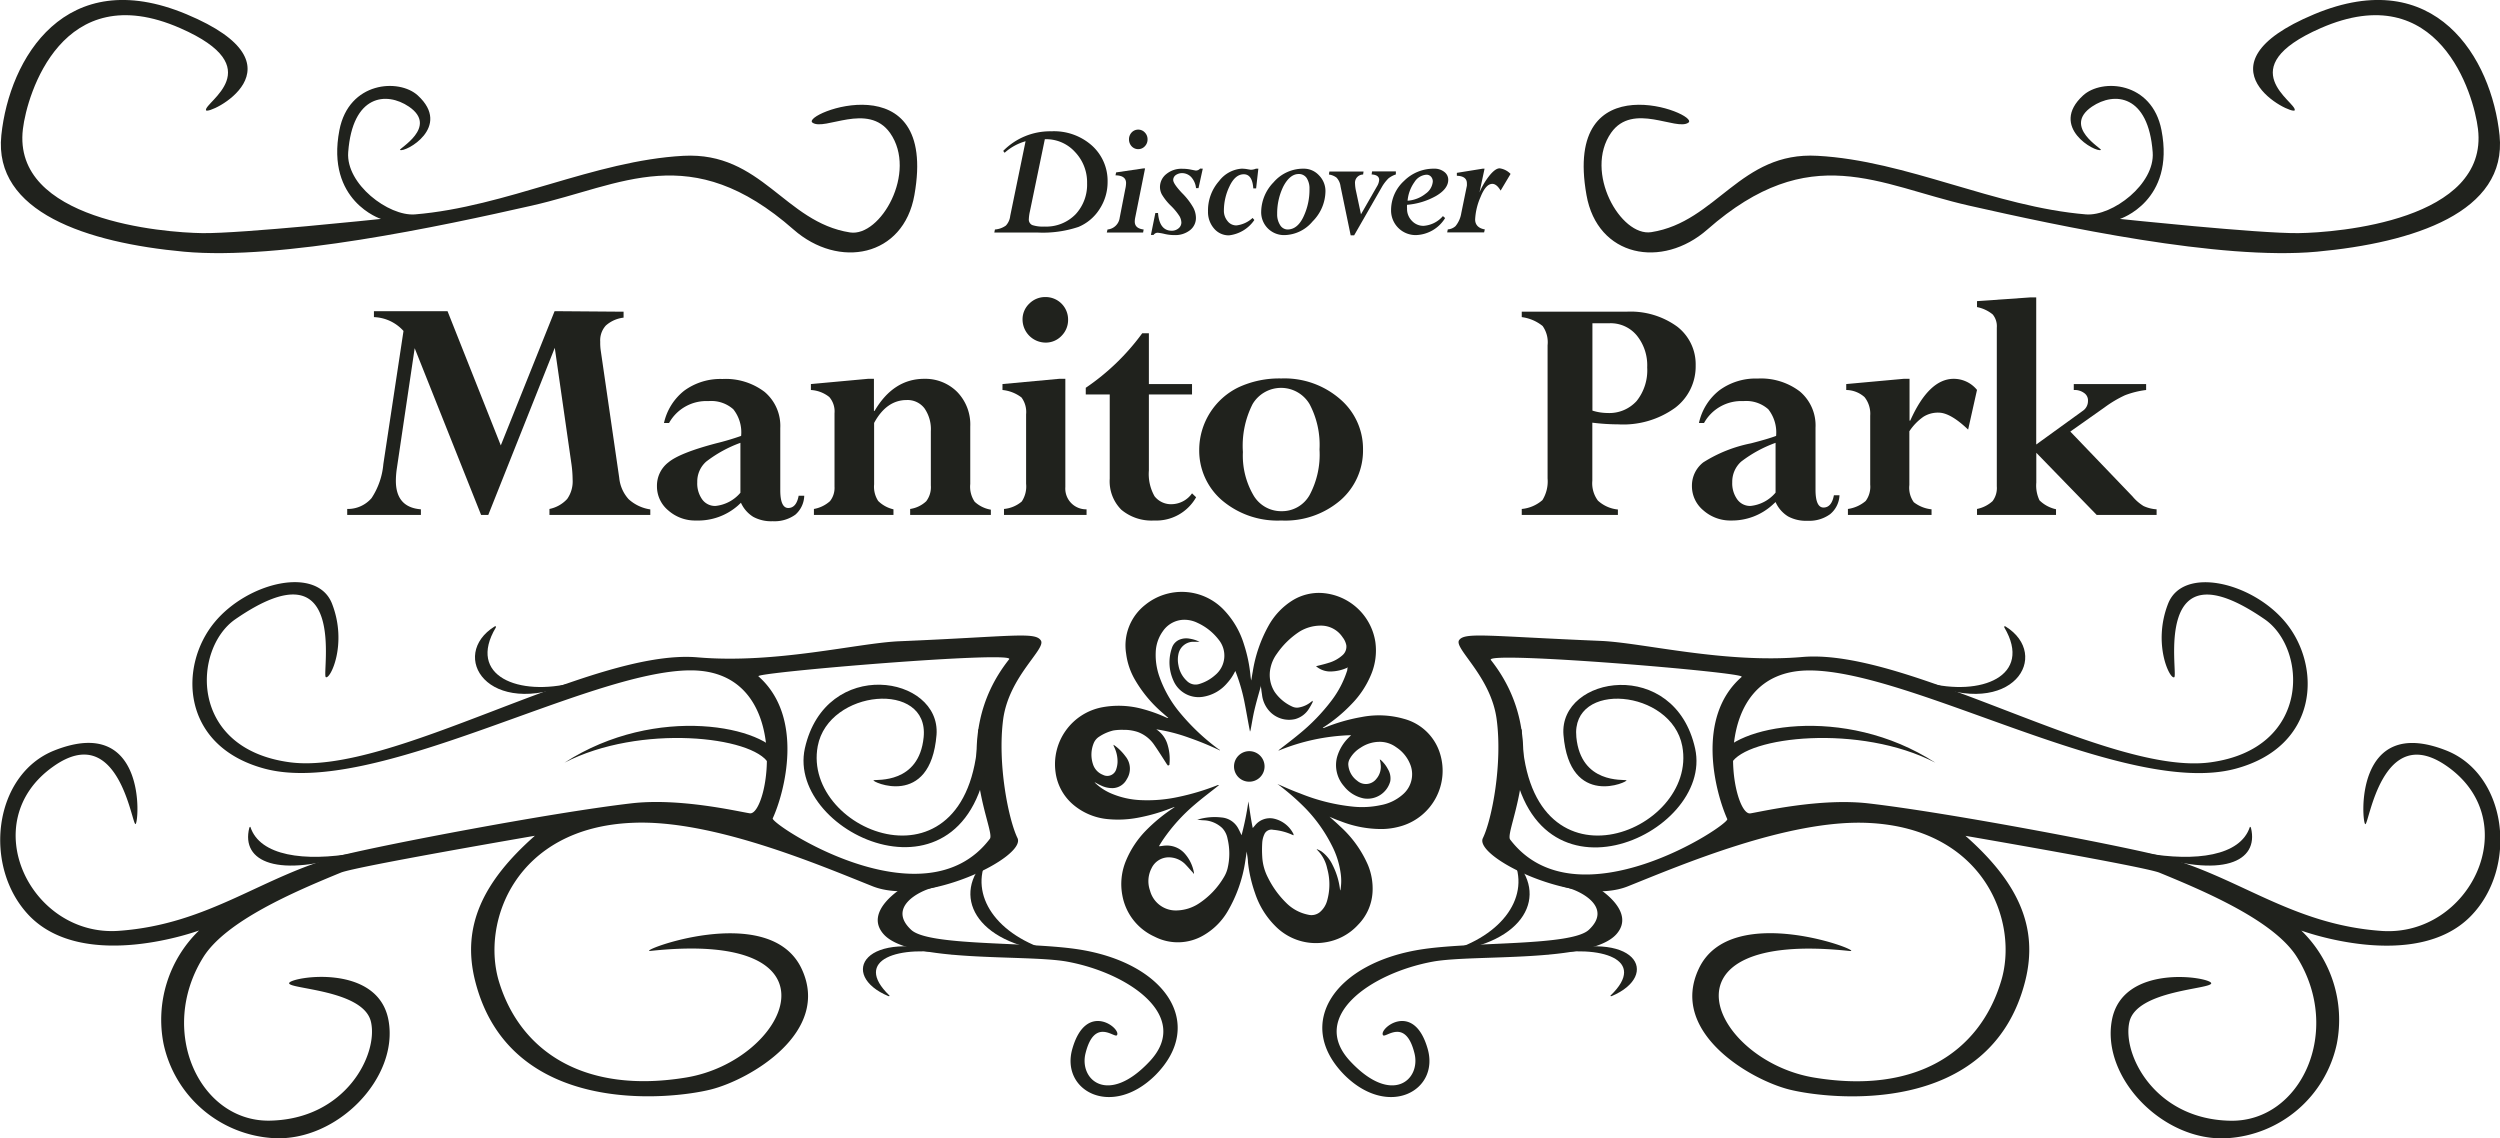 <svg xmlns="http://www.w3.org/2000/svg" viewBox="0 0 281.6 128.22"><defs><style>.cls-1{fill:#20221d;}</style></defs><title>Asset 6</title><g id="Layer_2" data-name="Layer 2"><g id="typography"><path class="cls-1" d="M113.79,24.32l1.73-8.41a5.91,5.91,0,0,0-2.36,1.3L113,17a7.4,7.4,0,0,1,5.41-2.21A6.42,6.42,0,0,1,123,16.4a5.34,5.34,0,0,1,1.76,4.06,5.55,5.55,0,0,1-.91,3.1,5.17,5.17,0,0,1-2.37,2,12.65,12.65,0,0,1-4.66.63H112l.07-.34a2.42,2.42,0,0,0,1.23-.44A1.87,1.87,0,0,0,113.79,24.32Zm3.9-8.64L116,23.85a4.8,4.8,0,0,0-.11.81.68.68,0,0,0,.38.69,3.74,3.74,0,0,0,1.35.17,4.62,4.62,0,0,0,3.54-1.39,4.9,4.9,0,0,0,1.29-3.48,4.94,4.94,0,0,0-1.36-3.53,4.38,4.38,0,0,0-3.33-1.44Z"/><path class="cls-1" d="M126.12,24.54l.63-3.24a3.26,3.26,0,0,0,.09-.68c0-.57-.4-.86-1.19-.87l.07-.33,3.06-.45h.2l-1.1,5.49a2.49,2.49,0,0,0-.06.5c0,.52.34.81,1,.89l-.06.34h-4.09l.08-.34A1.52,1.52,0,0,0,126.12,24.54Zm2.09-7.74a1,1,0,0,1-.74-.32,1.13,1.13,0,0,1-.3-.79,1.11,1.11,0,0,1,.3-.77,1,1,0,0,1,.74-.32,1,1,0,0,1,.74.32,1.08,1.08,0,0,1,.31.77,1.09,1.09,0,0,1-.31.79A1,1,0,0,1,128.21,16.8Z"/><path class="cls-1" d="M135.48,19,135,21.19h-.28a2.16,2.16,0,0,0-.55-1.25,1.43,1.43,0,0,0-1-.44,1.24,1.24,0,0,0-.73.22.68.68,0,0,0-.29.55c0,.28.33.77,1,1.48a7.63,7.63,0,0,1,1.27,1.65,2.52,2.52,0,0,1,.29,1.12,1.74,1.74,0,0,1-.67,1.41,2.67,2.67,0,0,1-1.74.55,4.84,4.84,0,0,1-1.13-.13,5.59,5.59,0,0,0-.71-.13.55.55,0,0,0-.52.24h-.3l.5-2.47h.3c.1,1.3.61,2,1.54,2a1.17,1.17,0,0,0,.77-.27.84.84,0,0,0,.32-.65,1.56,1.56,0,0,0-.2-.7,6.64,6.64,0,0,0-1-1.21,6.18,6.18,0,0,1-1-1.26,1.8,1.8,0,0,1-.21-.8,1.86,1.86,0,0,1,.71-1.49,2.67,2.67,0,0,1,1.79-.6,4.73,4.73,0,0,1,1,.1l.52.1a.63.63,0,0,0,.5-.22Z"/><path class="cls-1" d="M141.74,19l-.25,2.22h-.32c-.07-1.06-.43-1.59-1.07-1.59s-1.18.45-1.6,1.34a6.28,6.28,0,0,0-.64,2.74,1.79,1.79,0,0,0,.41,1.19,1.23,1.23,0,0,0,1,.49,3.19,3.19,0,0,0,1.82-.84l.2.23a4,4,0,0,1-2.86,1.73,2.15,2.15,0,0,1-1.68-.77,2.83,2.83,0,0,1-.68-1.92,5,5,0,0,1,1.25-3.43A3.5,3.5,0,0,1,139.84,19a3.4,3.4,0,0,1,.67.06l.36.06a1.44,1.44,0,0,0,.43-.06l.17-.06Z"/><path class="cls-1" d="M144.72,26.48a2.57,2.57,0,0,1-2.66-2.65,4.85,4.85,0,0,1,1.4-3.3A4.4,4.4,0,0,1,146.85,19a2.31,2.31,0,0,1,1.72.75,2.51,2.51,0,0,1,.73,1.8,4.88,4.88,0,0,1-1.45,3.39A4.23,4.23,0,0,1,144.72,26.48Zm1.57-6.88q-1,0-1.74,1.41a6.92,6.92,0,0,0-.69,3.08,2.23,2.23,0,0,0,.33,1.26,1,1,0,0,0,.83.5c.75,0,1.35-.48,1.8-1.43a7.08,7.08,0,0,0,.68-3.14,2.16,2.16,0,0,0-.32-1.23A1.05,1.05,0,0,0,146.29,19.6Z"/><path class="cls-1" d="M155.69,21l-3.16,5.51h-.39L151,21a1.75,1.75,0,0,0-.46-1,1.86,1.86,0,0,0-.85-.34l.05-.34h3.85l-.05.34a.92.92,0,0,0-.91,1,4.46,4.46,0,0,0,.12.9l.55,2.58L155.1,21a1.61,1.61,0,0,0,.25-.74c0-.37-.29-.58-.85-.61l.05-.34h2.68l0,.34a2.64,2.64,0,0,0-.83.44A4.67,4.67,0,0,0,155.69,21Z"/><path class="cls-1" d="M162.53,24.34l.25.22a4,4,0,0,1-3.28,1.92,2.77,2.77,0,0,1-2.81-2.82,4.46,4.46,0,0,1,1.46-3.28A4.72,4.72,0,0,1,161.54,19a1.77,1.77,0,0,1,1.14.36,1.09,1.09,0,0,1,.45.89c0,.67-.45,1.28-1.37,1.82a8,8,0,0,1-3.27,1,2.83,2.83,0,0,0,0,.41,1.9,1.9,0,0,0,.55,1.4,1.77,1.77,0,0,0,1.29.56A3.16,3.16,0,0,0,162.53,24.34Zm-4-1.73a3.67,3.67,0,0,0,2.06-.8,1.86,1.86,0,0,0,.8-1.35.8.8,0,0,0-.2-.56.67.67,0,0,0-.52-.22,1.73,1.73,0,0,0-1.34.82A4.27,4.27,0,0,0,158.55,22.61Z"/><path class="cls-1" d="M164.6,24l.63-3.08a2.45,2.45,0,0,0,0-.27c0-.54-.38-.83-1.13-.85l0-.33,2.91-.47h.21l-.57,2.67,0,0a8.11,8.11,0,0,1,1.17-1.95c.43-.51.79-.76,1.1-.76a2.11,2.11,0,0,1,1.23.63l-1.12,1.88c-.3-.51-.62-.76-.93-.76-.5,0-.94.5-1.34,1.5a7.07,7.07,0,0,0-.6,2.51c0,.59.36,1,1.09,1.12l-.08.34h-4.16l.07-.34a1.46,1.46,0,0,0,.87-.37A3.06,3.06,0,0,0,164.6,24Z"/><path class="cls-1" d="M70.24,35.11v.67a3.62,3.62,0,0,0-2,.89,2.48,2.48,0,0,0-.63,1.83,5.94,5.94,0,0,0,.06,1l2.08,14.32a4.18,4.18,0,0,0,1.06,2.41,4.61,4.61,0,0,0,2.44,1.15V58H61.89v-.67a3.7,3.7,0,0,0,2-1.13,3.43,3.43,0,0,0,.61-2.2,13.19,13.19,0,0,0-.13-1.72l-1.88-13.1L55,58h-.81L46.71,39.22l-2,13.48a9.86,9.86,0,0,0-.12,1.45q0,3,2.82,3.22V58H39.11v-.67a3.53,3.53,0,0,0,2.74-1.22,8.23,8.23,0,0,0,1.33-3.83l2.27-15a4.7,4.7,0,0,0-3.33-1.56v-.67h8.29l6,15.12,6.06-15.12Z"/><path class="cls-1" d="M78.4,58.63a4.56,4.56,0,0,1-3.13-1.14A3.51,3.51,0,0,1,74,54.75a3.3,3.3,0,0,1,1.29-2.67q1.27-1.06,5.36-2.14a29.34,29.34,0,0,0,2.83-.84,4.17,4.17,0,0,0-.88-3,3.74,3.74,0,0,0-2.8-.92,4.8,4.8,0,0,0-4.44,2.47h-.57A6.38,6.38,0,0,1,77.08,44a6.9,6.9,0,0,1,4.3-1.31,7.23,7.23,0,0,1,4.74,1.45,5,5,0,0,1,1.77,4.08v7c0,1.31.3,2,.9,2s1-.46,1.17-1.38h.63a2.93,2.93,0,0,1-1,2.13,4,4,0,0,1-2.55.74,4.23,4.23,0,0,1-2.19-.49,3.61,3.61,0,0,1-1.39-1.59l-.34.32A6.81,6.81,0,0,1,78.4,58.63Zm5-3.14V49.88A14.26,14.26,0,0,0,79.54,52a3,3,0,0,0-1,2.31,3.09,3.09,0,0,0,.56,1.95,1.78,1.78,0,0,0,1.49.73A4.24,4.24,0,0,0,83.41,55.49Z"/><path class="cls-1" d="M98.44,42.67v3.62h.07c1.42-2.42,3.29-3.62,5.61-3.62a5.08,5.08,0,0,1,3.68,1.46,5.26,5.26,0,0,1,1.49,3.92v6.47a3,3,0,0,0,.5,2,3.54,3.54,0,0,0,1.82.89V58h-9.09v-.67a3.33,3.33,0,0,0,1.81-.87,2.62,2.62,0,0,0,.52-1.79V48.58a4.13,4.13,0,0,0-.72-2.59,2.4,2.4,0,0,0-2-.93c-1.51,0-2.74.86-3.67,2.58v6.92a2.93,2.93,0,0,0,.46,1.87,3.58,3.58,0,0,0,1.72.94V58H91.68v-.67a3.67,3.67,0,0,0,1.81-.88A2.4,2.4,0,0,0,94,54.82V46.55a2.47,2.47,0,0,0-.59-1.83,3.65,3.65,0,0,0-2.07-.79v-.67l6.43-.59Z"/><path class="cls-1" d="M119.3,42.67H120V54.86a2.34,2.34,0,0,0,2.39,2.51V58h-9.3v-.67a3.6,3.6,0,0,0,2-.84,3.06,3.06,0,0,0,.49-2V46.67a2.75,2.75,0,0,0-.52-1.9,4.2,4.2,0,0,0-2.14-.84v-.67ZM115.18,36a2.43,2.43,0,0,1,.76-1.8,2.52,2.52,0,0,1,1.83-.74A2.53,2.53,0,0,1,120.31,36a2.52,2.52,0,0,1-.74,1.83,2.43,2.43,0,0,1-1.8.76A2.61,2.61,0,0,1,115.18,36Z"/><path class="cls-1" d="M134.27,55.57l.46.44A5.15,5.15,0,0,1,130,58.63a5.29,5.29,0,0,1-3.7-1.22A4.53,4.53,0,0,1,125,53.92V44.43H122.3v-.75a25.72,25.72,0,0,0,6.36-6.14h.75v5.72h4.86v1.17h-4.86V53a5.06,5.06,0,0,0,.64,2.9,2.35,2.35,0,0,0,2,.89A2.86,2.86,0,0,0,134.27,55.57Z"/><path class="cls-1" d="M153.53,50.63A7.42,7.42,0,0,1,151,56.34a9.55,9.55,0,0,1-6.67,2.29,9.66,9.66,0,0,1-6.69-2.28,7.38,7.38,0,0,1-2.56-5.72,7.85,7.85,0,0,1,4.42-7,10.88,10.88,0,0,1,4.83-1A9.54,9.54,0,0,1,151,45,7.36,7.36,0,0,1,153.53,50.63Zm-4.9,0a9.81,9.81,0,0,0-1.12-5.11,3.73,3.73,0,0,0-6.42,0A10.39,10.39,0,0,0,140,50.91a8.87,8.87,0,0,0,1.18,4.86,3.61,3.61,0,0,0,3.17,1.81,3.56,3.56,0,0,0,3.17-1.83A9.65,9.65,0,0,0,148.63,50.64Z"/><path class="cls-1" d="M171.41,35.11h11.77a8.94,8.94,0,0,1,5.74,1.68A5.36,5.36,0,0,1,191,41.17a5.84,5.84,0,0,1-2.32,4.77,10,10,0,0,1-6.41,1.86,24.49,24.49,0,0,1-2.91-.19v6.54a3.26,3.26,0,0,0,.63,2.24,3.87,3.87,0,0,0,2.25,1V58H171.41v-.67a4.11,4.11,0,0,0,2.33-1,4,4,0,0,0,.58-2.44v-15a3.16,3.16,0,0,0-.56-2.17,4.71,4.71,0,0,0-2.35-1Zm9.9,1.3h-1.94v9.84a5.77,5.77,0,0,0,1.69.27,4.15,4.15,0,0,0,3.29-1.35,5.55,5.55,0,0,0,1.19-3.79,5.33,5.33,0,0,0-1.17-3.59A3.82,3.82,0,0,0,181.31,36.41Z"/><path class="cls-1" d="M195,58.63a4.59,4.59,0,0,1-3.13-1.14,3.53,3.53,0,0,1-1.29-2.74,3.31,3.31,0,0,1,1.28-2.67,15.73,15.73,0,0,1,5.36-2.14c1.32-.34,2.26-.62,2.84-.84a4.22,4.22,0,0,0-.88-3,3.74,3.74,0,0,0-2.8-.92,4.8,4.8,0,0,0-4.44,2.47h-.57a6.38,6.38,0,0,1,2.32-3.7,6.9,6.9,0,0,1,4.3-1.31,7.23,7.23,0,0,1,4.74,1.45,5,5,0,0,1,1.77,4.08v7c0,1.31.3,2,.9,2s1-.46,1.17-1.38h.63a2.9,2.9,0,0,1-1.06,2.13,4,4,0,0,1-2.54.74,4.23,4.23,0,0,1-2.19-.49A3.61,3.61,0,0,1,200,56.55l-.35.32A6.78,6.78,0,0,1,195,58.63Zm5-3.14V49.88A14.36,14.36,0,0,0,196.12,52a3.05,3.05,0,0,0-1,2.31,3.1,3.1,0,0,0,.57,1.95,1.78,1.78,0,0,0,1.48.73A4.24,4.24,0,0,0,200,55.49Z"/><path class="cls-1" d="M215.09,42.67v4.71h.08q2.1-4.71,4.9-4.71a3.38,3.38,0,0,1,2.62,1.25l-1,4.47c-1.34-1.28-2.45-1.91-3.33-1.91a3.07,3.07,0,0,0-1.7.46,6.08,6.08,0,0,0-1.59,1.64v6.05a2.79,2.79,0,0,0,.5,1.94,3.91,3.91,0,0,0,2,.8V58h-9.42v-.67a3.93,3.93,0,0,0,2-.9,2.68,2.68,0,0,0,.51-1.84V46.82a3,3,0,0,0-.64-2.09,3.13,3.13,0,0,0-2.06-.8v-.67l6.47-.59Z"/><path class="cls-1" d="M222.69,58v-.67a3.69,3.69,0,0,0,1.75-.88,2.45,2.45,0,0,0,.48-1.67V36.91a2.09,2.09,0,0,0-.46-1.49,4,4,0,0,0-1.77-.83v-.67l6-.42h.67V50.07l5.24-3.79a1.33,1.33,0,0,0,.59-1.12,1,1,0,0,0-.43-.89,1.81,1.81,0,0,0-1.17-.34v-.67h8.15v.67a10,10,0,0,0-2.38.59,13.16,13.16,0,0,0-2.29,1.36l-3.87,2.73,7,7.3A5.09,5.09,0,0,0,241.45,57a4.12,4.12,0,0,0,1.47.37V58h-6.75L229.37,51v3.36a3.85,3.85,0,0,0,.36,2,3.81,3.81,0,0,0,1.86,1V58Z"/><path class="cls-1" d="M149.76,92c.4.36.81.71,1.2,1.09a12.63,12.63,0,0,1,3.12,4.33,6.94,6.94,0,0,1,.52,3.12,5.68,5.68,0,0,1-1.62,3.62,6.31,6.31,0,0,1-3.81,2,6.4,6.4,0,0,1-5.52-1.85,9.35,9.35,0,0,1-2.28-3.7,15.5,15.5,0,0,1-.8-3.49c0-.39-.09-.78-.14-1.21-.06.41-.11.78-.17,1.14a15.7,15.7,0,0,1-2,5.64,7.47,7.47,0,0,1-2.62,2.62,5.72,5.72,0,0,1-5.58.2,6.33,6.33,0,0,1-3.63-4.61,6.84,6.84,0,0,1,.42-4,10.76,10.76,0,0,1,2.21-3.33A18.78,18.78,0,0,1,132.19,91a.32.32,0,0,0,.12-.11L132,91a20.25,20.25,0,0,1-3.83,1.11,12,12,0,0,1-3.54.14A7,7,0,0,1,121,90.73,5.77,5.77,0,0,1,118.9,87a6.53,6.53,0,0,1,5.24-7.33,10.17,10.17,0,0,1,4.59.2,16.8,16.8,0,0,1,2.74,1,.28.28,0,0,0,.13,0l-.65-.57a14.57,14.57,0,0,1-3.1-3.72,7.76,7.76,0,0,1-1-2.94A5.81,5.81,0,0,1,129,68.13a6.54,6.54,0,0,1,8.74.45,9.7,9.7,0,0,1,2.38,4,16.25,16.25,0,0,1,.74,3.59,4,4,0,0,0,.08.48c.06-.34.11-.69.17-1a15.59,15.59,0,0,1,1.77-5.15,7.82,7.82,0,0,1,2.79-2.92,5.68,5.68,0,0,1,3.14-.79,6.52,6.52,0,0,1,6.11,5.52,7,7,0,0,1-.5,3.72,10.44,10.44,0,0,1-2.21,3.31,17.12,17.12,0,0,1-3.08,2.55A.46.46,0,0,0,149,82l.12,0a20.1,20.1,0,0,1,4.23-1.23,10.22,10.22,0,0,1,4.79.2,5.81,5.81,0,0,1,4.09,4A6.5,6.5,0,0,1,158,93a8.12,8.12,0,0,1-2.19.38A12.49,12.49,0,0,1,151,92.5C150.57,92.35,150.17,92.18,149.76,92Zm-12.35-7.52,0,.05a33.4,33.4,0,0,0-3.5-1.44,19.18,19.18,0,0,0-3.67-.94,3.08,3.08,0,0,1,1.22,1.56,5.58,5.58,0,0,1,.27,2.33.19.19,0,0,1,0,.08s-.05.08-.08.09a.35.35,0,0,1-.13,0s0-.06-.06-.09c-.47-.73-.93-1.47-1.43-2.19a3.83,3.83,0,0,0-1.88-1.48,4.86,4.86,0,0,0-1.6-.24,6.18,6.18,0,0,0-1.14.07,5,5,0,0,0-1.6.7,1.58,1.58,0,0,0-.63.77,3.4,3.4,0,0,0-.08,2.29,1.9,1.9,0,0,0,1.14,1.24,1.05,1.05,0,0,0,1.5-.66,2.76,2.76,0,0,0,.14-.76,3.69,3.69,0,0,0-.41-1.78l-.06-.19,0,0,.14.08a5.65,5.65,0,0,1,1.22,1.22,2.18,2.18,0,0,1,.15,2.58,1.85,1.85,0,0,1-1.5,1,2.88,2.88,0,0,1-1.44-.31c-.23-.1-.44-.23-.69-.36l.09.11a6,6,0,0,0,1.68,1.12,9.47,9.47,0,0,0,3.55.8,16.28,16.28,0,0,0,4.06-.35,27.1,27.1,0,0,0,4.5-1.35l.15,0v0l-.11.09c-.89.71-1.8,1.39-2.66,2.13a19.92,19.92,0,0,0-3.51,3.88c-.17.25-.33.51-.5.79.25,0,.46-.06.68-.07a2.69,2.69,0,0,1,2.16.82,4.4,4.4,0,0,1,1.11,2.25s0,.06,0,.13l-.13-.17c-.3-.32-.59-.67-.92-1a2.66,2.66,0,0,0-1.73-.71,2.14,2.14,0,0,0-2,1.23,3.16,3.16,0,0,0-.17,2.52,3,3,0,0,0,3.08,2.23,4.75,4.75,0,0,0,2.42-.78,9,9,0,0,0,2.84-3,3.52,3.52,0,0,0,.39-.94,7.2,7.2,0,0,0,0-3.36,2.37,2.37,0,0,0-.61-1.21,3.22,3.22,0,0,0-2-.86c-.28,0-.56-.05-.87-.07l.08,0a6.6,6.6,0,0,1,2.72-.25,2.34,2.34,0,0,1,1.87,1.21c.14.26.26.52.39.79a33,33,0,0,0,.77-3.81c.15,1,.28,2,.49,3l.13-.15.12-.14a2.14,2.14,0,0,1,2.07-.78,3.26,3.26,0,0,1,2.27,1.75.62.62,0,0,1,0,.14l-.21-.09a6.51,6.51,0,0,0-2.08-.53.87.87,0,0,0-1,.52,2.65,2.65,0,0,0-.23.91,12.67,12.67,0,0,0,0,1.63,5.75,5.75,0,0,0,.64,2.32,10.49,10.49,0,0,0,2.08,2.87,4.82,4.82,0,0,0,2.44,1.31,1.51,1.51,0,0,0,1.31-.27,2.58,2.58,0,0,0,.84-1.32,6.68,6.68,0,0,0,0-3.63,4.11,4.11,0,0,0-1.19-2.14s0,0,0,0h.09a3.61,3.61,0,0,1,.44.22,4,4,0,0,1,1.26,1.52,8.19,8.19,0,0,1,.86,2.9.79.79,0,0,0,.05-.13,6.06,6.06,0,0,0,0-1.9,9.57,9.57,0,0,0-1-3.08A16.89,16.89,0,0,0,147,91a26.89,26.89,0,0,0-3-2.61l-.11-.08,0,0,.14.06c.8.35,1.6.71,2.41,1a21.59,21.59,0,0,0,6.08,1.5,10,10,0,0,0,3-.18,5.13,5.13,0,0,0,2.48-1.19,3,3,0,0,0,.91-3.23,4.11,4.11,0,0,0-1.64-2.1,3.12,3.12,0,0,0-1.93-.61,3.85,3.85,0,0,0-2.08.66,3.41,3.41,0,0,0-1.23,1.27,1.24,1.24,0,0,0-.16.61,2.44,2.44,0,0,0,1,1.84,1.49,1.49,0,0,0,2.18-.23,2.07,2.07,0,0,0,.46-1.66c0-.16-.06-.32-.09-.52l.14.1a3.58,3.58,0,0,1,.77,1A2,2,0,0,1,156.6,88a2.65,2.65,0,0,1-3,1.93,3.77,3.77,0,0,1-2.21-1.37,3.6,3.6,0,0,1-.8-3.22A5,5,0,0,1,152,83l.19-.19A23.15,23.15,0,0,0,144,84.56a.53.53,0,0,1,.09-.11c.74-.58,1.49-1.14,2.21-1.74A21.89,21.89,0,0,0,150,78.89a11.17,11.17,0,0,0,1.76-3.41c0-.1,0-.2.08-.31a4.67,4.67,0,0,1-1.8.46,2.45,2.45,0,0,1-1.68-.49l-.13-.12.1,0c.43-.11.87-.21,1.3-.35a4,4,0,0,0,1.57-.85,1.28,1.28,0,0,0,.45-1.13,2.11,2.11,0,0,0-.42-.91,2.91,2.91,0,0,0-2.47-1.31,4.57,4.57,0,0,0-2.39.68,9.2,9.2,0,0,0-2.55,2.5,4.15,4.15,0,0,0-.7,1.54,3.59,3.59,0,0,0,.46,2.75,4.84,4.84,0,0,0,2,1.66,1.22,1.22,0,0,0,.78.08,2.93,2.93,0,0,0,1.32-.62l.18-.13,0,0s0,.11,0,.15a7.06,7.06,0,0,1-.4.72A2.65,2.65,0,0,1,145.88,81a3,3,0,0,1-2.79-.79,3.29,3.29,0,0,1-.94-2c-.06-.34-.09-.69-.14-1a.43.43,0,0,0,0,.13c-.25.89-.51,1.78-.72,2.68-.17.72-.28,1.46-.42,2.19a1.59,1.59,0,0,1-.07.2c-.23-1.16-.42-2.31-.65-3.46a20.6,20.6,0,0,0-1-3.37l-.07.12a5.57,5.57,0,0,1-.85,1.24,4.48,4.48,0,0,1-2.75,1.55,3.08,3.08,0,0,1-3.31-1.84A4.94,4.94,0,0,1,132,73a1.51,1.51,0,0,1,1-1,2,2,0,0,1,1-.06,3.77,3.77,0,0,1,1.11.35c-.28,0-.54,0-.79,0a1.73,1.73,0,0,0-1.58,1.38,3,3,0,0,0,0,1.26,3.09,3.09,0,0,0,.95,1.77,1.37,1.37,0,0,0,1.41.34,4.72,4.72,0,0,0,1.78-1,2.84,2.84,0,0,0,.38-4,6.31,6.31,0,0,0-2.37-1.88,3.4,3.4,0,0,0-1.5-.35A2.94,2.94,0,0,0,131,71.08a4.29,4.29,0,0,0-.82,2.42,7.3,7.3,0,0,0,.41,2.7A13.14,13.14,0,0,0,133,80.39a24.47,24.47,0,0,0,4.26,4Z"/><path class="cls-1" d="M139,86.33a1.72,1.72,0,1,1,1.68,1.72A1.71,1.71,0,0,1,139,86.33Z"/><path class="cls-1" d="M117.24,72.14c-.65-1-3.22-.44-15.93.09-4.73.2-13.93,2.58-22.77,1.81-12-1-34.47,13.36-45.91,11.82s-10.91-12.8-6.12-16.11c12.84-8.86,9.7,6.21,10.19,6.52s2.47-3.73.7-8.27c-1.67-4.29-9.47-2.45-13.22,2.08-4.1,4.94-3.8,14,5.66,16.51,12.31,3.26,36.44-11.11,48-11.08s8.74,16.43,6.61,16.1c-1.39-.22-7.93-1.76-13.36-1.12-9.23,1.08-27.86,4.66-32.6,5.85-8.83,2.21-14.86,7.79-25.14,8.51C3.45,105.54-2.87,92.6,6,86.34c7.43-5.28,8.86,6.71,9.27,6.48s1.27-12.37-9.09-8.31C-.78,87.22-2,97.71,3.35,103.2c6.25,6.35,19.07,1.61,19.07,1.61a14,14,0,0,0-4,12.75,13.47,13.47,0,0,0,12.4,10.64c7.15.4,14.13-6.79,12.94-13.28s-11-4.88-11.19-4.19,8.35.72,9.21,4.35-2.8,11-11.41,11.15c-7.9.12-12.63-10.09-7.49-18.38,2.54-4.11,10.33-7.43,15.52-9.56,1.7-.69,21.85-4.15,21.85-4.15-5.82,5.14-8.3,10.19-6.72,16.39,3.91,15.38,22.09,13.31,26.54,12.19s13.59-6.48,10.22-13.61c-3.66-7.75-19-1.76-17-2,22.48-2.42,15.38,12.38,4,14.26s-18.61-2.85-21.05-10.69c-2.12-6.76,1.8-17.48,15.05-18,9-.39,21.1,4.8,27,7.15s17.35-3.3,16.32-5.43S112.34,86,113,81C113.67,76.15,117.88,73.08,117.24,72.14Zm-3.57,2.12c-7.2,9.07-1.45,19.26-2.17,20.22-7.43,9.81-24.75-1.69-24.46-2.3,1.34-2.91,3.6-11.4-1.61-16C84.88,75.75,114.45,73.28,113.67,74.26Z"/><path class="cls-1" d="M64.62,76.89c-9.76,4.2-14.1-3.1-8.9-6.33.1-.06.19,0,.13.12C52.58,76.16,58.45,78.49,64.62,76.89Z"/><path class="cls-1" d="M107.41,107.51c-10.17-3.07-13,2.33-7.33,4.7.11,0,.17,0,.09-.09C96,108.09,101.19,106.35,107.41,107.51Z"/><path class="cls-1" d="M86.58,86c-1.72-3.07-14.5-4.49-23-.09,10.38-6.71,22.86-4.06,24.37-.59C88.42,86.48,87.05,86.83,86.58,86Z"/><path class="cls-1" d="M40,96.09c-5.71,1-10.72.32-11.79-2.93,0-.07-.11,0-.13.09C27.12,97.09,31.3,99,40,96.09Z"/><path class="cls-1" d="M110.2,82.1c-.41,19.39-19.93,11.74-18.09,1.94,1.21-6.41,12.57-7.42,11.93-1-.52,5.28-5.3,4.73-5.64,4.85s6.4,3.27,7.09-5.11C106,76.06,93,73.92,90.66,84.29c-2.15,9.79,19.11,19.33,20.76-.34Z"/><path class="cls-1" d="M121.23,106.9c-5.8-.84-16.63-.34-18.59-2.16-2.68-2.49.77-4.37,2.63-4.81a12,12,0,0,0,3.86-2l-7.37,2s-4.58,2.69-2.21,5.32c2.94,3.25,16,2.22,20.66,3.07,7,1.29,14,6.19,9.3,11.22s-8,2.09-7.23-.92c1-4,3.21-1.71,3.52-2,.61-.67-3.41-4-5,1.48-1.4,4.73,4.38,7.93,9.35,3C135.9,115.3,131.26,108.35,121.23,106.9Z"/><path class="cls-1" d="M118.6,107.21c-8.82-.91-11.52-6.45-7.43-10.48C109.17,100.81,112.19,105.4,118.6,107.21Z"/><path class="cls-1" d="M168.58,81c.68,5-.52,11.29-1.55,13.41s10.44,7.78,16.32,5.43,18-7.54,27-7.15c13.25.57,17.17,11.29,15,18-2.44,7.84-9.58,12.58-21,10.69s-18.51-16.68,4-14.26c2,.21-13.36-5.78-17,2-3.37,7.13,5.77,12.5,10.22,13.61s22.63,3.19,26.54-12.19c1.58-6.2-.9-11.25-6.72-16.39,0,0,20.15,3.46,21.85,4.15,5.19,2.13,13,5.45,15.52,9.56,5.14,8.29.41,18.5-7.49,18.38-8.61-.13-12.26-7.56-11.41-11.15s9.36-3.66,9.21-4.35-10-2.29-11.19,4.19,5.79,13.68,12.94,13.28a13.47,13.47,0,0,0,12.4-10.64,14,14,0,0,0-4-12.75s12.82,4.74,19.07-1.61c5.4-5.49,4.13-16-2.78-18.69-10.36-4.06-9.5,8.07-9.09,8.31s1.84-11.76,9.27-6.48c8.82,6.26,2.5,19.2-7.43,18.51-10.28-.72-16.31-6.3-25.14-8.51-4.74-1.19-23.37-4.77-32.6-5.85-5.43-.64-12,.9-13.36,1.12-2.13.33-5-16.07,6.61-16.1s35.72,14.34,48,11.08c9.46-2.51,9.76-11.57,5.66-16.51-3.75-4.53-11.55-6.37-13.22-2.08-1.77,4.54.22,8.59.7,8.27s-2.65-15.38,10.19-6.52c4.79,3.31,5.27,14.56-6.12,16.11S215.09,73,203.06,74c-8.84.77-18-1.61-22.77-1.81-12.71-.53-15.28-1-15.93-.09S167.93,76.15,168.58,81Zm27.59-4.74c-5.21,4.55-2.95,13-1.61,16,.29.61-17,12.11-24.46,2.3-.72-1,5-11.15-2.17-20.22C167.15,73.28,196.73,75.75,196.17,76.23Z"/><path class="cls-1" d="M217,76.89c9.77,4.2,14.11-3.1,8.9-6.33-.1-.06-.19,0-.13.12C229,76.16,223.15,78.49,217,76.89Z"/><path class="cls-1" d="M174.19,107.51c10.17-3.07,12.95,2.33,7.33,4.7-.11,0-.17,0-.09-.09C185.61,108.09,180.41,106.35,174.19,107.51Z"/><path class="cls-1" d="M195,86c1.72-3.07,14.5-4.49,23-.09-10.38-6.71-22.86-4.06-24.37-.59C193.18,86.48,194.55,86.83,195,86Z"/><path class="cls-1" d="M241.63,96.09c5.71,1,10.72.32,11.79-2.93,0-.07.11,0,.13.09C254.48,97.09,250.3,99,241.63,96.09Z"/><path class="cls-1" d="M171.4,82.1c.41,19.39,19.94,11.74,18.09,1.94-1.21-6.41-12.57-7.42-11.93-1,.52,5.28,5.3,4.73,5.64,4.85s-6.4,3.27-7.09-5.11c-.54-6.69,12.54-8.83,14.83,1.54,2.15,9.79-19.11,19.33-20.76-.34Z"/><path class="cls-1" d="M160.37,106.9c5.8-.84,16.63-.34,18.59-2.16,2.68-2.49-.77-4.37-2.63-4.81a12,12,0,0,1-3.86-2l7.37,2s4.58,2.69,2.21,5.32c-2.94,3.25-16,2.22-20.66,3.07-7,1.29-14,6.19-9.3,11.22s8,2.09,7.23-.92c-1-4-3.21-1.71-3.52-2-.61-.67,3.41-4,5,1.48,1.4,4.73-4.38,7.93-9.35,3C145.7,115.3,150.34,108.35,160.37,106.9Z"/><path class="cls-1" d="M163,107.21c8.82-.91,11.52-6.45,7.43-10.48C172.43,100.81,169.41,105.4,163,107.21Z"/><path class="cls-1" d="M91.51,13.81c-1.31-1,14.18-7,11.49,8.15-1.23,7-8.53,8.37-13.62,3.89-11.62-10.2-19.27-5-29.47-2.69s-28.29,6.2-39.2,5.19S-.75,23.91.15,15.24,7.35-4.1,21,1.6c14,5.85,2.35,11.48,2.2,10.81C23,11.5,30.53,7.65,20.3,3.17,7-2.66,3.05,10.6,2.58,14.53,1.34,24.82,18.37,26.2,22.8,26.26s20.11-1.6,20.11-1.6-6.23-2-4.68-10c1.06-5.49,6.71-5.85,8.83-3.91,3.88,3.56-1.42,6.45-2,6.14-.24-.11,4.37-2.58,1-4.88-2.53-1.71-6.36-1.37-6.84,5.14-.27,3.58,4.54,7.22,7.51,7,10.29-.85,20.22-6.06,30.25-6.6,8.81-.47,11.4,7.48,18.76,8.63,3.44.54,7.62-6.77,4.52-11.2C97.77,11.47,92.86,14.8,91.51,13.81Z"/><path class="cls-1" d="M190.19,13.81c1.31-1-14.18-7-11.49,8.15,1.23,7,8.52,8.37,13.62,3.89,11.62-10.2,19.26-5,29.47-2.69s28.29,6.2,39.19,5.19,21.46-4.44,20.57-13.11S274.34-4.1,260.68,1.6c-14,5.85-2.36,11.48-2.2,10.81.21-.91-7.32-4.76,2.92-9.24,13.32-5.83,17.25,7.43,17.72,11.36,1.24,10.29-15.79,11.67-20.22,11.73s-20.11-1.6-20.11-1.6,6.23-2,4.68-10c-1.06-5.49-6.71-5.85-8.83-3.91-3.88,3.56,1.42,6.45,2,6.14.24-.11-4.37-2.58-1-4.88,2.53-1.71,6.36-1.37,6.84,5.14.27,3.58-4.54,7.22-7.51,7-10.29-.85-20.22-6.06-30.25-6.6C196,17.05,193.38,25,186,26.15c-3.44.54-7.62-6.77-4.52-11.2C183.93,11.47,188.84,14.8,190.19,13.81Z"/></g></g></svg>